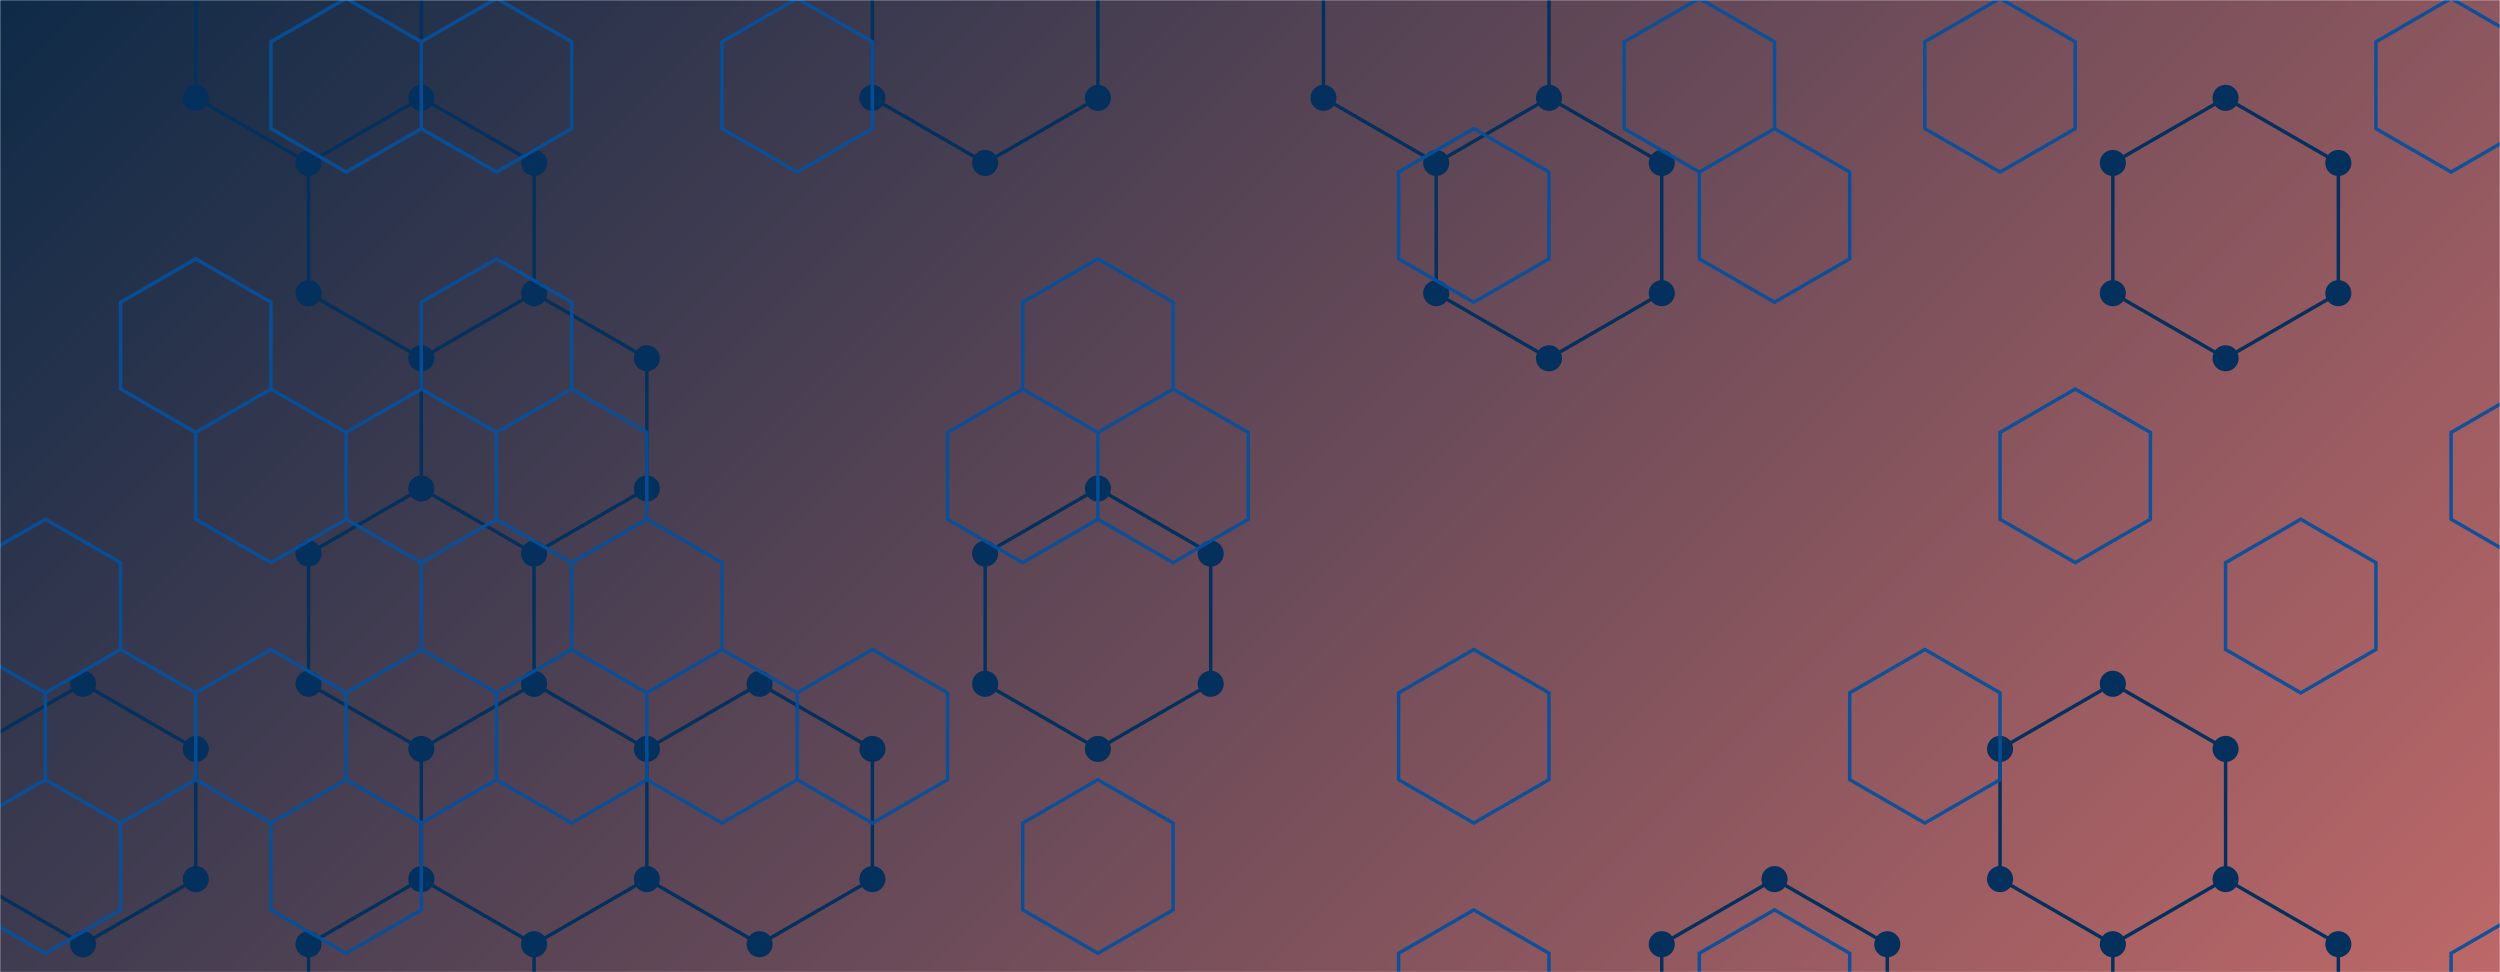 <svg xmlns="http://www.w3.org/2000/svg" version="1.1" xmlns:xlink="http://www.w3.org/1999/xlink" xmlns:svgjs="http://svgjs.dev/svgjs" width="1440" height="560" preserveAspectRatio="none" viewBox="0 0 1440 560"><g mask="url(&quot;#SvgjsMask1106&quot;)" fill="none"><rect width="1440" height="560" x="0" y="0" fill="url(&quot;#SvgjsLinearGradient1107&quot;)"></rect><path d="M47.82 393.87L112.77 431.37L112.77 506.37L47.82 543.87L-17.13 506.37L-17.13 431.37zM177.73 -56.13L242.68 -18.63L242.68 56.37L177.73 93.87L112.77 56.37L112.77 -18.63zM242.68 56.37L307.63 93.87L307.63 168.87L242.68 206.37L177.73 168.87L177.73 93.87zM242.68 281.37L307.63 318.87L307.63 393.87L242.68 431.37L177.73 393.87L177.73 318.87zM242.68 506.37L307.63 543.87L307.63 618.87L242.68 656.37L177.73 618.87L177.73 543.87zM307.63 168.87L372.59 206.37L372.59 281.37L307.63 318.87L242.68 281.37L242.68 206.37zM307.63 393.87L372.59 431.37L372.59 506.37L307.63 543.87L242.68 506.37L242.68 431.37zM437.54 393.87L502.5 431.37L502.5 506.37L437.54 543.87L372.59 506.37L372.59 431.37zM567.45 -56.13L632.4 -18.63L632.4 56.37L567.45 93.87L502.5 56.37L502.5 -18.63zM632.4 281.37L697.36 318.87L697.36 393.87L632.4 431.37L567.45 393.87L567.45 318.87zM827.26 -56.13L892.22 -18.63L892.22 56.37L827.26 93.87L762.31 56.37L762.31 -18.63zM892.22 56.37L957.17 93.87L957.17 168.87L892.22 206.37L827.26 168.87L827.26 93.87zM1022.13 506.37L1087.08 543.87L1087.08 618.87L1022.13 656.37L957.17 618.87L957.17 543.87zM1281.94 56.37L1346.89 93.87L1346.89 168.87L1281.94 206.37L1216.99 168.87L1216.99 93.87zM1216.99 393.87L1281.94 431.37L1281.94 506.37L1216.99 543.87L1152.03 506.37L1152.03 431.37zM1281.94 506.37L1346.89 543.87L1346.89 618.87L1281.94 656.37L1216.99 618.87L1216.99 543.87zM1541.76 56.37L1606.71 93.87L1606.71 168.87L1541.76 206.37L1476.8 168.87L1476.8 93.87z" stroke="#03305d" stroke-width="2"></path><path d="M40.32 393.87 a7.5 7.5 0 1 0 15 0 a7.5 7.5 0 1 0 -15 0zM105.27 431.37 a7.5 7.5 0 1 0 15 0 a7.5 7.5 0 1 0 -15 0zM105.27 506.37 a7.5 7.5 0 1 0 15 0 a7.5 7.5 0 1 0 -15 0zM40.32 543.87 a7.5 7.5 0 1 0 15 0 a7.5 7.5 0 1 0 -15 0zM-24.63 506.37 a7.5 7.5 0 1 0 15 0 a7.5 7.5 0 1 0 -15 0zM-24.63 431.37 a7.5 7.5 0 1 0 15 0 a7.5 7.5 0 1 0 -15 0zM170.23 -56.13 a7.5 7.5 0 1 0 15 0 a7.5 7.5 0 1 0 -15 0zM235.18 -18.63 a7.5 7.5 0 1 0 15 0 a7.5 7.5 0 1 0 -15 0zM235.18 56.37 a7.5 7.5 0 1 0 15 0 a7.5 7.5 0 1 0 -15 0zM170.23 93.87 a7.5 7.5 0 1 0 15 0 a7.5 7.5 0 1 0 -15 0zM105.27 56.37 a7.5 7.5 0 1 0 15 0 a7.5 7.5 0 1 0 -15 0zM105.27 -18.63 a7.5 7.5 0 1 0 15 0 a7.5 7.5 0 1 0 -15 0zM300.13 93.87 a7.5 7.5 0 1 0 15 0 a7.5 7.5 0 1 0 -15 0zM300.13 168.87 a7.5 7.5 0 1 0 15 0 a7.5 7.5 0 1 0 -15 0zM235.18 206.37 a7.5 7.5 0 1 0 15 0 a7.5 7.5 0 1 0 -15 0zM170.23 168.87 a7.5 7.5 0 1 0 15 0 a7.5 7.5 0 1 0 -15 0zM235.18 281.37 a7.5 7.5 0 1 0 15 0 a7.5 7.5 0 1 0 -15 0zM300.13 318.87 a7.5 7.5 0 1 0 15 0 a7.5 7.5 0 1 0 -15 0zM300.13 393.87 a7.5 7.5 0 1 0 15 0 a7.5 7.5 0 1 0 -15 0zM235.18 431.37 a7.5 7.5 0 1 0 15 0 a7.5 7.5 0 1 0 -15 0zM170.23 393.87 a7.5 7.5 0 1 0 15 0 a7.5 7.5 0 1 0 -15 0zM170.23 318.87 a7.5 7.5 0 1 0 15 0 a7.5 7.5 0 1 0 -15 0zM235.18 506.37 a7.5 7.5 0 1 0 15 0 a7.5 7.5 0 1 0 -15 0zM300.13 543.87 a7.5 7.5 0 1 0 15 0 a7.5 7.5 0 1 0 -15 0zM300.13 618.87 a7.5 7.5 0 1 0 15 0 a7.5 7.5 0 1 0 -15 0zM235.18 656.37 a7.5 7.5 0 1 0 15 0 a7.5 7.5 0 1 0 -15 0zM170.23 618.87 a7.5 7.5 0 1 0 15 0 a7.5 7.5 0 1 0 -15 0zM170.23 543.87 a7.5 7.5 0 1 0 15 0 a7.5 7.5 0 1 0 -15 0zM365.09 206.37 a7.5 7.5 0 1 0 15 0 a7.5 7.5 0 1 0 -15 0zM365.09 281.37 a7.5 7.5 0 1 0 15 0 a7.5 7.5 0 1 0 -15 0zM365.09 431.37 a7.5 7.5 0 1 0 15 0 a7.5 7.5 0 1 0 -15 0zM365.09 506.37 a7.5 7.5 0 1 0 15 0 a7.5 7.5 0 1 0 -15 0zM430.04 393.87 a7.5 7.5 0 1 0 15 0 a7.5 7.5 0 1 0 -15 0zM495 431.37 a7.5 7.5 0 1 0 15 0 a7.5 7.5 0 1 0 -15 0zM495 506.37 a7.5 7.5 0 1 0 15 0 a7.5 7.5 0 1 0 -15 0zM430.04 543.87 a7.5 7.5 0 1 0 15 0 a7.5 7.5 0 1 0 -15 0zM559.95 -56.13 a7.5 7.5 0 1 0 15 0 a7.5 7.5 0 1 0 -15 0zM624.9 -18.63 a7.5 7.5 0 1 0 15 0 a7.5 7.5 0 1 0 -15 0zM624.9 56.37 a7.5 7.5 0 1 0 15 0 a7.5 7.5 0 1 0 -15 0zM559.95 93.87 a7.5 7.5 0 1 0 15 0 a7.5 7.5 0 1 0 -15 0zM495 56.37 a7.5 7.5 0 1 0 15 0 a7.5 7.5 0 1 0 -15 0zM495 -18.63 a7.5 7.5 0 1 0 15 0 a7.5 7.5 0 1 0 -15 0zM624.9 281.37 a7.5 7.5 0 1 0 15 0 a7.5 7.5 0 1 0 -15 0zM689.86 318.87 a7.5 7.5 0 1 0 15 0 a7.5 7.5 0 1 0 -15 0zM689.86 393.87 a7.5 7.5 0 1 0 15 0 a7.5 7.5 0 1 0 -15 0zM624.9 431.37 a7.5 7.5 0 1 0 15 0 a7.5 7.5 0 1 0 -15 0zM559.95 393.87 a7.5 7.5 0 1 0 15 0 a7.5 7.5 0 1 0 -15 0zM559.95 318.87 a7.5 7.5 0 1 0 15 0 a7.5 7.5 0 1 0 -15 0zM819.76 -56.13 a7.5 7.5 0 1 0 15 0 a7.5 7.5 0 1 0 -15 0zM884.72 -18.63 a7.5 7.5 0 1 0 15 0 a7.5 7.5 0 1 0 -15 0zM884.72 56.37 a7.5 7.5 0 1 0 15 0 a7.5 7.5 0 1 0 -15 0zM819.76 93.87 a7.5 7.5 0 1 0 15 0 a7.5 7.5 0 1 0 -15 0zM754.81 56.37 a7.5 7.5 0 1 0 15 0 a7.5 7.5 0 1 0 -15 0zM754.81 -18.63 a7.5 7.5 0 1 0 15 0 a7.5 7.5 0 1 0 -15 0zM949.67 93.87 a7.5 7.5 0 1 0 15 0 a7.5 7.5 0 1 0 -15 0zM949.67 168.87 a7.5 7.5 0 1 0 15 0 a7.5 7.5 0 1 0 -15 0zM884.72 206.37 a7.5 7.5 0 1 0 15 0 a7.5 7.5 0 1 0 -15 0zM819.76 168.87 a7.5 7.5 0 1 0 15 0 a7.5 7.5 0 1 0 -15 0zM1014.63 506.37 a7.5 7.5 0 1 0 15 0 a7.5 7.5 0 1 0 -15 0zM1079.58 543.87 a7.5 7.5 0 1 0 15 0 a7.5 7.5 0 1 0 -15 0zM1079.58 618.87 a7.5 7.5 0 1 0 15 0 a7.5 7.5 0 1 0 -15 0zM1014.63 656.37 a7.5 7.5 0 1 0 15 0 a7.5 7.5 0 1 0 -15 0zM949.67 618.87 a7.5 7.5 0 1 0 15 0 a7.5 7.5 0 1 0 -15 0zM949.67 543.87 a7.5 7.5 0 1 0 15 0 a7.5 7.5 0 1 0 -15 0zM1274.44 56.37 a7.5 7.5 0 1 0 15 0 a7.5 7.5 0 1 0 -15 0zM1339.39 93.87 a7.5 7.5 0 1 0 15 0 a7.5 7.5 0 1 0 -15 0zM1339.39 168.87 a7.5 7.5 0 1 0 15 0 a7.5 7.5 0 1 0 -15 0zM1274.44 206.37 a7.5 7.5 0 1 0 15 0 a7.5 7.5 0 1 0 -15 0zM1209.49 168.87 a7.5 7.5 0 1 0 15 0 a7.5 7.5 0 1 0 -15 0zM1209.49 93.87 a7.5 7.5 0 1 0 15 0 a7.5 7.5 0 1 0 -15 0zM1209.49 393.87 a7.5 7.5 0 1 0 15 0 a7.5 7.5 0 1 0 -15 0zM1274.44 431.37 a7.5 7.5 0 1 0 15 0 a7.5 7.5 0 1 0 -15 0zM1274.44 506.37 a7.5 7.5 0 1 0 15 0 a7.5 7.5 0 1 0 -15 0zM1209.49 543.87 a7.5 7.5 0 1 0 15 0 a7.5 7.5 0 1 0 -15 0zM1144.53 506.37 a7.5 7.5 0 1 0 15 0 a7.5 7.5 0 1 0 -15 0zM1144.53 431.37 a7.5 7.5 0 1 0 15 0 a7.5 7.5 0 1 0 -15 0zM1339.39 543.87 a7.5 7.5 0 1 0 15 0 a7.5 7.5 0 1 0 -15 0zM1339.39 618.87 a7.5 7.5 0 1 0 15 0 a7.5 7.5 0 1 0 -15 0zM1274.44 656.37 a7.5 7.5 0 1 0 15 0 a7.5 7.5 0 1 0 -15 0zM1209.49 618.87 a7.5 7.5 0 1 0 15 0 a7.5 7.5 0 1 0 -15 0zM1534.26 56.37 a7.5 7.5 0 1 0 15 0 a7.5 7.5 0 1 0 -15 0zM1599.21 93.87 a7.5 7.5 0 1 0 15 0 a7.5 7.5 0 1 0 -15 0zM1599.21 168.87 a7.5 7.5 0 1 0 15 0 a7.5 7.5 0 1 0 -15 0zM1534.26 206.37 a7.5 7.5 0 1 0 15 0 a7.5 7.5 0 1 0 -15 0zM1469.3 168.87 a7.5 7.5 0 1 0 15 0 a7.5 7.5 0 1 0 -15 0zM1469.3 93.87 a7.5 7.5 0 1 0 15 0 a7.5 7.5 0 1 0 -15 0z" fill="#03305d"></path><path d="M26.15 299.09L69.45 324.09L69.45 374.09L26.15 399.09L-17.15 374.09L-17.15 324.09zM69.45 374.09L112.75 399.09L112.75 449.09L69.45 474.09L26.15 449.09L26.15 399.09zM26.15 449.09L69.45 474.09L69.45 524.09L26.15 549.09L-17.15 524.09L-17.15 474.09zM112.75 149.09L156.06 174.09L156.06 224.09L112.75 249.09L69.45 224.09L69.45 174.09zM156.06 224.09L199.36 249.09L199.36 299.09L156.06 324.09L112.75 299.09L112.75 249.09zM156.06 374.09L199.36 399.09L199.36 449.09L156.06 474.09L112.75 449.09L112.75 399.09zM199.36 -0.91L242.66 24.09L242.66 74.09L199.36 99.09L156.06 74.09L156.06 24.09zM242.66 224.09L285.96 249.09L285.96 299.09L242.66 324.09L199.36 299.09L199.36 249.09zM242.66 374.09L285.96 399.09L285.96 449.09L242.66 474.09L199.36 449.09L199.36 399.09zM199.36 449.09L242.66 474.09L242.66 524.09L199.36 549.09L156.06 524.09L156.06 474.09zM285.96 -0.91L329.27 24.09L329.27 74.09L285.96 99.09L242.66 74.09L242.66 24.09zM285.96 149.09L329.27 174.09L329.27 224.09L285.96 249.09L242.66 224.09L242.66 174.09zM329.27 224.09L372.57 249.09L372.57 299.09L329.27 324.09L285.96 299.09L285.96 249.09zM285.96 299.09L329.27 324.09L329.27 374.09L285.96 399.09L242.66 374.09L242.66 324.09zM329.27 374.09L372.57 399.09L372.57 449.09L329.27 474.09L285.96 449.09L285.96 399.09zM372.57 299.09L415.87 324.09L415.87 374.09L372.57 399.09L329.27 374.09L329.27 324.09zM415.87 374.09L459.18 399.09L459.18 449.09L415.87 474.09L372.57 449.09L372.57 399.09zM459.18 -0.91L502.48 24.09L502.48 74.09L459.18 99.09L415.87 74.09L415.87 24.09zM502.48 374.09L545.78 399.09L545.78 449.09L502.48 474.09L459.18 449.09L459.18 399.09zM589.08 224.09L632.38 249.09L632.38 299.09L589.08 324.09L545.78 299.09L545.78 249.09zM632.38 149.09L675.69 174.09L675.69 224.09L632.38 249.09L589.08 224.09L589.08 174.09zM675.69 224.09L718.99 249.09L718.99 299.09L675.69 324.09L632.38 299.09L632.38 249.09zM632.38 449.09L675.69 474.09L675.69 524.09L632.38 549.09L589.08 524.09L589.08 474.09zM848.9 74.09L892.2 99.09L892.2 149.09L848.9 174.09L805.6 149.09L805.6 99.09zM848.9 374.09L892.2 399.09L892.2 449.09L848.9 474.09L805.6 449.09L805.6 399.09zM848.9 524.09L892.2 549.09L892.2 599.09L848.9 624.09L805.6 599.09L805.6 549.09zM978.81 -0.91L1022.11 24.09L1022.11 74.09L978.81 99.09L935.5 74.09L935.5 24.09zM1022.11 74.09L1065.41 99.09L1065.41 149.09L1022.11 174.09L978.81 149.09L978.81 99.09zM1022.11 524.09L1065.41 549.09L1065.41 599.09L1022.11 624.09L978.81 599.09L978.81 549.09zM1108.71 374.09L1152.02 399.09L1152.02 449.09L1108.71 474.09L1065.41 449.09L1065.41 399.09zM1152.02 -0.91L1195.32 24.09L1195.32 74.09L1152.02 99.09L1108.71 74.09L1108.71 24.09zM1195.32 224.09L1238.62 249.09L1238.62 299.09L1195.32 324.09L1152.02 299.09L1152.02 249.09zM1325.23 299.09L1368.53 324.09L1368.53 374.09L1325.23 399.09L1281.92 374.09L1281.92 324.09zM1411.83 -0.91L1455.13 24.09L1455.13 74.09L1411.83 99.09L1368.53 74.09L1368.53 24.09zM1455.13 224.09L1498.44 249.09L1498.44 299.09L1455.13 324.09L1411.83 299.09L1411.83 249.09zM1455.13 524.09L1498.44 549.09L1498.44 599.09L1455.13 624.09L1411.83 599.09L1411.83 549.09z" stroke="rgba(6, 80, 156, 0.93)" stroke-width="2"></path></g><defs><mask id="SvgjsMask1106"><rect width="1440" height="560" fill="#ffffff"></rect></mask><linearGradient x1="15.28%" y1="-39.29%" x2="84.72%" y2="139.29%" gradientUnits="userSpaceOnUse" id="SvgjsLinearGradient1107"><stop stop-color="#0e2a47" offset="0"></stop><stop stop-color="rgba(189, 104, 104, 1)" offset="1"></stop></linearGradient></defs></svg>